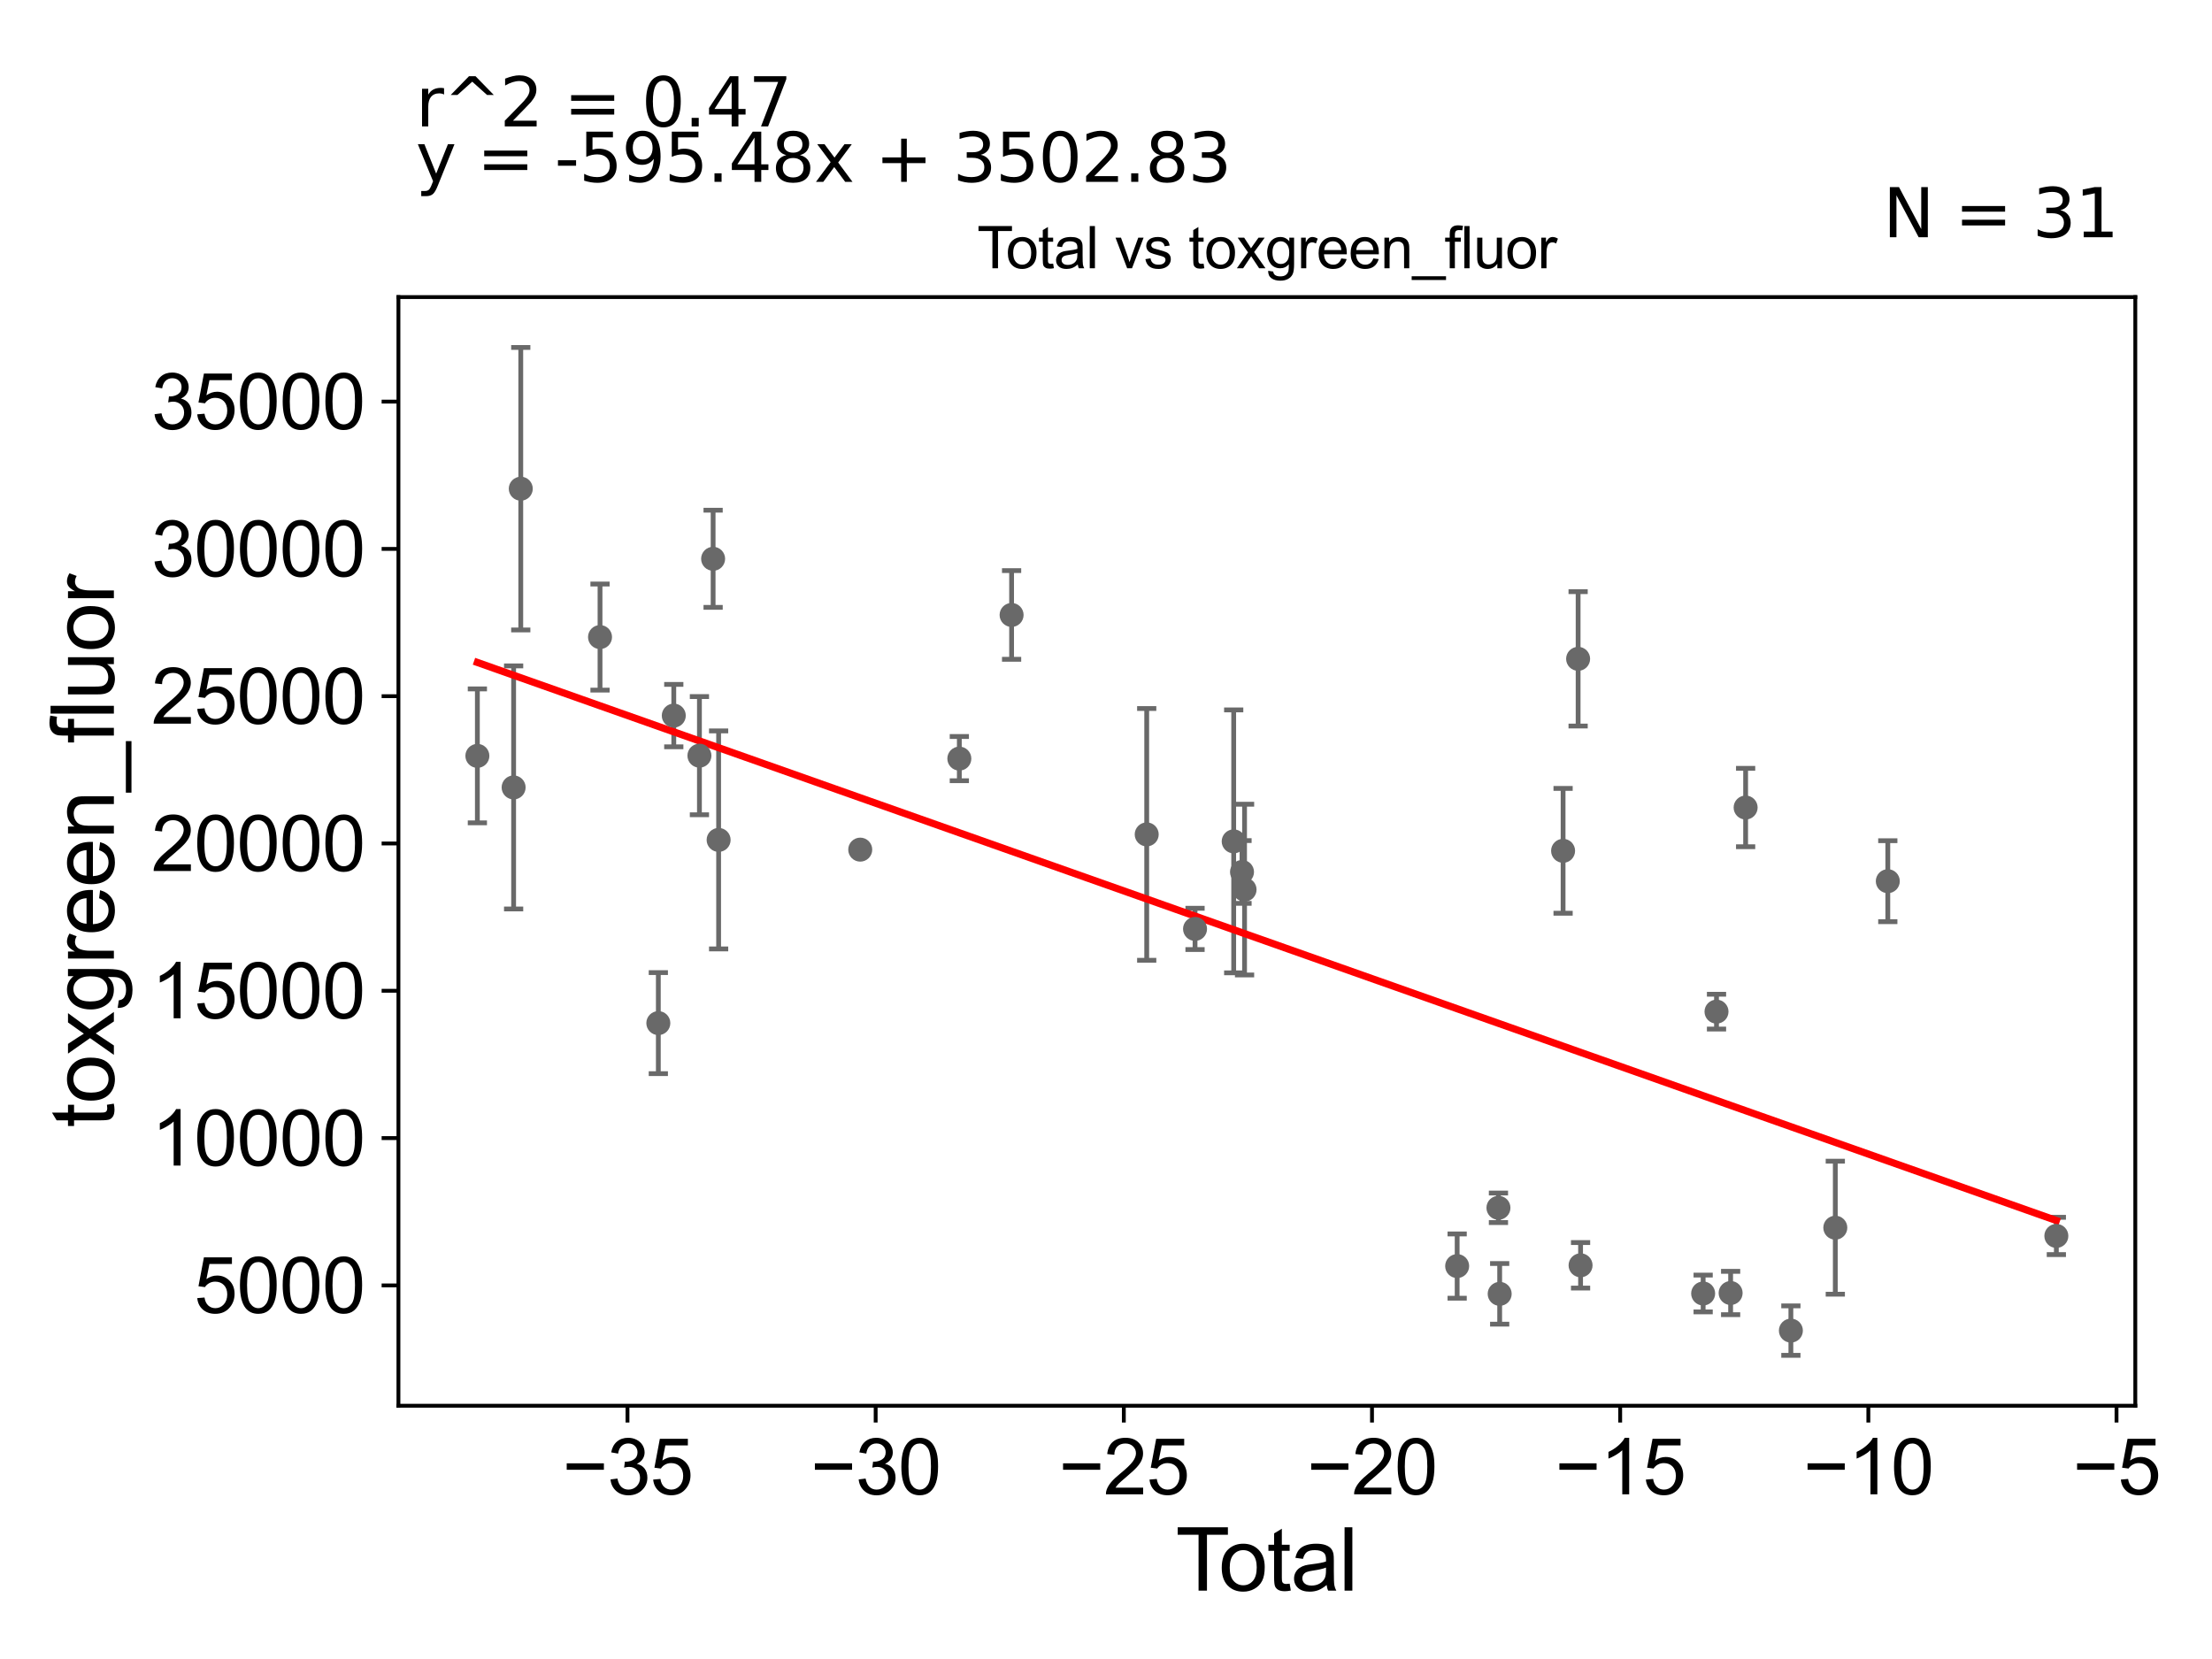 <?xml version="1.0" encoding="utf-8" standalone="no"?>
<!DOCTYPE svg PUBLIC "-//W3C//DTD SVG 1.1//EN"
  "http://www.w3.org/Graphics/SVG/1.1/DTD/svg11.dtd">
<svg xmlns:xlink="http://www.w3.org/1999/xlink" width="460.8pt" height="345.6pt" viewBox="0 0 460.8 345.6" xmlns="http://www.w3.org/2000/svg" version="1.1">
 <defs>
  <style type="text/css">*{stroke-linejoin: round; stroke-linecap: butt}</style>
 </defs>
 <g id="figure_1">
  <g id="patch_1">
   <path d="M 0 345.6 
L 460.8 345.6 
L 460.8 0 
L 0 0 
z
" style="fill: #ffffff"/>
  </g>
  <g id="axes_1">
   <g id="patch_2">
    <path d="M 83 292.84 
L 444.821 292.84 
L 444.821 61.886 
L 83 61.886 
z
" style="fill: #ffffff"/>
   </g>
   <g id="PathCollection_1">
    <defs>
     <path id="mb96ae338ad" d="M 0 1.118 
C 0.297 1.118 0.581 1 0.791 0.791 
C 1 0.581 1.118 0.297 1.118 0 
C 1.118 -0.297 1 -0.581 0.791 -0.791 
C 0.581 -1 0.297 -1.118 0 -1.118 
C -0.297 -1.118 -0.581 -1 -0.791 -0.791 
C -1 -0.581 -1.118 -0.297 -1.118 0 
C -1.118 0.297 -1 0.581 -0.791 0.791 
C -0.581 1 -0.297 1.118 0 1.118 
z
" style="stroke: #696969"/>
    </defs>
    <g clip-path="url(#p00cb1ccf8d)">
     <use xlink:href="#mb96ae338ad" x="99.446" y="157.463" style="fill: #696969; stroke: #696969"/>
     <use xlink:href="#mb96ae338ad" x="382.328" y="255.75" style="fill: #696969; stroke: #696969"/>
     <use xlink:href="#mb96ae338ad" x="373.073" y="277.188" style="fill: #696969; stroke: #696969"/>
     <use xlink:href="#mb96ae338ad" x="363.646" y="168.224" style="fill: #696969; stroke: #696969"/>
     <use xlink:href="#mb96ae338ad" x="360.521" y="269.356" style="fill: #696969; stroke: #696969"/>
     <use xlink:href="#mb96ae338ad" x="357.58" y="210.743" style="fill: #696969; stroke: #696969"/>
     <use xlink:href="#mb96ae338ad" x="354.797" y="269.458" style="fill: #696969; stroke: #696969"/>
     <use xlink:href="#mb96ae338ad" x="329.262" y="263.586" style="fill: #696969; stroke: #696969"/>
     <use xlink:href="#mb96ae338ad" x="328.751" y="137.248" style="fill: #696969; stroke: #696969"/>
     <use xlink:href="#mb96ae338ad" x="325.62" y="177.242" style="fill: #696969; stroke: #696969"/>
     <use xlink:href="#mb96ae338ad" x="312.41" y="269.532" style="fill: #696969; stroke: #696969"/>
     <use xlink:href="#mb96ae338ad" x="312.154" y="251.608" style="fill: #696969; stroke: #696969"/>
     <use xlink:href="#mb96ae338ad" x="303.552" y="263.747" style="fill: #696969; stroke: #696969"/>
     <use xlink:href="#mb96ae338ad" x="259.264" y="185.317" style="fill: #696969; stroke: #696969"/>
     <use xlink:href="#mb96ae338ad" x="393.264" y="183.568" style="fill: #696969; stroke: #696969"/>
     <use xlink:href="#mb96ae338ad" x="258.733" y="181.647" style="fill: #696969; stroke: #696969"/>
     <use xlink:href="#mb96ae338ad" x="248.948" y="193.511" style="fill: #696969; stroke: #696969"/>
     <use xlink:href="#mb96ae338ad" x="238.88" y="173.821" style="fill: #696969; stroke: #696969"/>
     <use xlink:href="#mb96ae338ad" x="210.734" y="128.106" style="fill: #696969; stroke: #696969"/>
     <use xlink:href="#mb96ae338ad" x="199.847" y="158.033" style="fill: #696969; stroke: #696969"/>
     <use xlink:href="#mb96ae338ad" x="179.203" y="176.994" style="fill: #696969; stroke: #696969"/>
     <use xlink:href="#mb96ae338ad" x="149.703" y="174.969" style="fill: #696969; stroke: #696969"/>
     <use xlink:href="#mb96ae338ad" x="148.555" y="116.408" style="fill: #696969; stroke: #696969"/>
     <use xlink:href="#mb96ae338ad" x="145.704" y="157.418" style="fill: #696969; stroke: #696969"/>
     <use xlink:href="#mb96ae338ad" x="140.361" y="149.072" style="fill: #696969; stroke: #696969"/>
     <use xlink:href="#mb96ae338ad" x="137.142" y="213.132" style="fill: #696969; stroke: #696969"/>
     <use xlink:href="#mb96ae338ad" x="124.996" y="132.714" style="fill: #696969; stroke: #696969"/>
     <use xlink:href="#mb96ae338ad" x="108.486" y="101.806" style="fill: #696969; stroke: #696969"/>
     <use xlink:href="#mb96ae338ad" x="106.997" y="164.035" style="fill: #696969; stroke: #696969"/>
     <use xlink:href="#mb96ae338ad" x="257.001" y="175.274" style="fill: #696969; stroke: #696969"/>
     <use xlink:href="#mb96ae338ad" x="428.375" y="257.47" style="fill: #696969; stroke: #696969"/>
    </g>
   </g>
   <g id="matplotlib.axis_1">
    <g id="xtick_1">
     <g id="line2d_1">
      <defs>
       <path id="m6e9193d669" d="M 0 0 
L 0 3.5 
" style="stroke: #000000; stroke-width: 0.8"/>
      </defs>
      <g>
       <use xlink:href="#m6e9193d669" x="130.717" y="292.84" style="stroke: #000000; stroke-width: 0.8"/>
      </g>
     </g>
     <g id="text_1">
      <!-- −35 -->
      <g transform="translate(117.147 311.293)scale(0.16 -0.16)">
       <defs>
        <path id="ArialMT-2212" d="M 3381 1997 
L 356 1997 
L 356 2522 
L 3381 2522 
L 3381 1997 
z
" transform="scale(0.016)"/>
        <path id="ArialMT-33" d="M 269 1209 
L 831 1284 
Q 928 806 1161 595 
Q 1394 384 1728 384 
Q 2125 384 2398 659 
Q 2672 934 2672 1341 
Q 2672 1728 2419 1979 
Q 2166 2231 1775 2231 
Q 1616 2231 1378 2169 
L 1441 2663 
Q 1497 2656 1531 2656 
Q 1891 2656 2178 2843 
Q 2466 3031 2466 3422 
Q 2466 3731 2256 3934 
Q 2047 4138 1716 4138 
Q 1388 4138 1169 3931 
Q 950 3725 888 3313 
L 325 3413 
Q 428 3978 793 4289 
Q 1159 4600 1703 4600 
Q 2078 4600 2393 4439 
Q 2709 4278 2876 4000 
Q 3044 3722 3044 3409 
Q 3044 3113 2884 2869 
Q 2725 2625 2413 2481 
Q 2819 2388 3044 2092 
Q 3269 1797 3269 1353 
Q 3269 753 2831 336 
Q 2394 -81 1725 -81 
Q 1122 -81 723 278 
Q 325 638 269 1209 
z
" transform="scale(0.016)"/>
        <path id="ArialMT-35" d="M 266 1200 
L 856 1250 
Q 922 819 1161 601 
Q 1400 384 1738 384 
Q 2144 384 2425 690 
Q 2706 997 2706 1503 
Q 2706 1984 2436 2262 
Q 2166 2541 1728 2541 
Q 1456 2541 1237 2417 
Q 1019 2294 894 2097 
L 366 2166 
L 809 4519 
L 3088 4519 
L 3088 3981 
L 1259 3981 
L 1013 2750 
Q 1425 3038 1878 3038 
Q 2478 3038 2890 2622 
Q 3303 2206 3303 1553 
Q 3303 931 2941 478 
Q 2500 -78 1738 -78 
Q 1113 -78 717 272 
Q 322 622 266 1200 
z
" transform="scale(0.016)"/>
       </defs>
       <use xlink:href="#ArialMT-2212"/>
       <use xlink:href="#ArialMT-33" x="58.398"/>
       <use xlink:href="#ArialMT-35" x="114.014"/>
      </g>
     </g>
    </g>
    <g id="xtick_2">
     <g id="line2d_2">
      <g>
       <use xlink:href="#m6e9193d669" x="182.416" y="292.84" style="stroke: #000000; stroke-width: 0.8"/>
      </g>
     </g>
     <g id="text_2">
      <!-- −30 -->
      <g transform="translate(168.846 311.293)scale(0.16 -0.16)">
       <defs>
        <path id="ArialMT-30" d="M 266 2259 
Q 266 3072 433 3567 
Q 600 4063 929 4331 
Q 1259 4600 1759 4600 
Q 2128 4600 2406 4451 
Q 2684 4303 2865 4023 
Q 3047 3744 3150 3342 
Q 3253 2941 3253 2259 
Q 3253 1453 3087 958 
Q 2922 463 2592 192 
Q 2263 -78 1759 -78 
Q 1097 -78 719 397 
Q 266 969 266 2259 
z
M 844 2259 
Q 844 1131 1108 757 
Q 1372 384 1759 384 
Q 2147 384 2411 759 
Q 2675 1134 2675 2259 
Q 2675 3391 2411 3762 
Q 2147 4134 1753 4134 
Q 1366 4134 1134 3806 
Q 844 3388 844 2259 
z
" transform="scale(0.016)"/>
       </defs>
       <use xlink:href="#ArialMT-2212"/>
       <use xlink:href="#ArialMT-33" x="58.398"/>
       <use xlink:href="#ArialMT-30" x="114.014"/>
      </g>
     </g>
    </g>
    <g id="xtick_3">
     <g id="line2d_3">
      <g>
       <use xlink:href="#m6e9193d669" x="234.114" y="292.84" style="stroke: #000000; stroke-width: 0.8"/>
      </g>
     </g>
     <g id="text_3">
      <!-- −25 -->
      <g transform="translate(220.544 311.293)scale(0.16 -0.16)">
       <defs>
        <path id="ArialMT-32" d="M 3222 541 
L 3222 0 
L 194 0 
Q 188 203 259 391 
Q 375 700 629 1000 
Q 884 1300 1366 1694 
Q 2113 2306 2375 2664 
Q 2638 3022 2638 3341 
Q 2638 3675 2398 3904 
Q 2159 4134 1775 4134 
Q 1369 4134 1125 3890 
Q 881 3647 878 3216 
L 300 3275 
Q 359 3922 746 4261 
Q 1134 4600 1788 4600 
Q 2447 4600 2831 4234 
Q 3216 3869 3216 3328 
Q 3216 3053 3103 2787 
Q 2991 2522 2730 2228 
Q 2469 1934 1863 1422 
Q 1356 997 1212 845 
Q 1069 694 975 541 
L 3222 541 
z
" transform="scale(0.016)"/>
       </defs>
       <use xlink:href="#ArialMT-2212"/>
       <use xlink:href="#ArialMT-32" x="58.398"/>
       <use xlink:href="#ArialMT-35" x="114.014"/>
      </g>
     </g>
    </g>
    <g id="xtick_4">
     <g id="line2d_4">
      <g>
       <use xlink:href="#m6e9193d669" x="285.813" y="292.84" style="stroke: #000000; stroke-width: 0.8"/>
      </g>
     </g>
     <g id="text_4">
      <!-- −20 -->
      <g transform="translate(272.243 311.293)scale(0.16 -0.16)">
       <use xlink:href="#ArialMT-2212"/>
       <use xlink:href="#ArialMT-32" x="58.398"/>
       <use xlink:href="#ArialMT-30" x="114.014"/>
      </g>
     </g>
    </g>
    <g id="xtick_5">
     <g id="line2d_5">
      <g>
       <use xlink:href="#m6e9193d669" x="337.512" y="292.84" style="stroke: #000000; stroke-width: 0.8"/>
      </g>
     </g>
     <g id="text_5">
      <!-- −15 -->
      <g transform="translate(323.942 311.293)scale(0.16 -0.16)">
       <defs>
        <path id="ArialMT-31" d="M 2384 0 
L 1822 0 
L 1822 3584 
Q 1619 3391 1289 3197 
Q 959 3003 697 2906 
L 697 3450 
Q 1169 3672 1522 3987 
Q 1875 4303 2022 4600 
L 2384 4600 
L 2384 0 
z
" transform="scale(0.016)"/>
       </defs>
       <use xlink:href="#ArialMT-2212"/>
       <use xlink:href="#ArialMT-31" x="58.398"/>
       <use xlink:href="#ArialMT-35" x="114.014"/>
      </g>
     </g>
    </g>
    <g id="xtick_6">
     <g id="line2d_6">
      <g>
       <use xlink:href="#m6e9193d669" x="389.211" y="292.84" style="stroke: #000000; stroke-width: 0.8"/>
      </g>
     </g>
     <g id="text_6">
      <!-- −10 -->
      <g transform="translate(375.641 311.293)scale(0.16 -0.16)">
       <use xlink:href="#ArialMT-2212"/>
       <use xlink:href="#ArialMT-31" x="58.398"/>
       <use xlink:href="#ArialMT-30" x="114.014"/>
      </g>
     </g>
    </g>
    <g id="xtick_7">
     <g id="line2d_7">
      <g>
       <use xlink:href="#m6e9193d669" x="440.909" y="292.84" style="stroke: #000000; stroke-width: 0.8"/>
      </g>
     </g>
     <g id="text_7">
      <!-- −5 -->
      <g transform="translate(431.788 311.293)scale(0.16 -0.16)">
       <use xlink:href="#ArialMT-2212"/>
       <use xlink:href="#ArialMT-35" x="58.398"/>
      </g>
     </g>
    </g>
    <g id="text_8">
     <!-- Total -->
     <g transform="translate(244.905 331.357)scale(0.18 -0.18)">
      <defs>
       <path id="ArialMT-54" d="M 1659 0 
L 1659 4041 
L 150 4041 
L 150 4581 
L 3781 4581 
L 3781 4041 
L 2266 4041 
L 2266 0 
L 1659 0 
z
" transform="scale(0.016)"/>
       <path id="ArialMT-6f" d="M 213 1659 
Q 213 2581 725 3025 
Q 1153 3394 1769 3394 
Q 2453 3394 2887 2945 
Q 3322 2497 3322 1706 
Q 3322 1066 3130 698 
Q 2938 331 2570 128 
Q 2203 -75 1769 -75 
Q 1072 -75 642 372 
Q 213 819 213 1659 
z
M 791 1659 
Q 791 1022 1069 705 
Q 1347 388 1769 388 
Q 2188 388 2466 706 
Q 2744 1025 2744 1678 
Q 2744 2294 2464 2611 
Q 2184 2928 1769 2928 
Q 1347 2928 1069 2612 
Q 791 2297 791 1659 
z
" transform="scale(0.016)"/>
       <path id="ArialMT-74" d="M 1650 503 
L 1731 6 
Q 1494 -44 1306 -44 
Q 1000 -44 831 53 
Q 663 150 594 308 
Q 525 466 525 972 
L 525 2881 
L 113 2881 
L 113 3319 
L 525 3319 
L 525 4141 
L 1084 4478 
L 1084 3319 
L 1650 3319 
L 1650 2881 
L 1084 2881 
L 1084 941 
Q 1084 700 1114 631 
Q 1144 563 1211 522 
Q 1278 481 1403 481 
Q 1497 481 1650 503 
z
" transform="scale(0.016)"/>
       <path id="ArialMT-61" d="M 2588 409 
Q 2275 144 1986 34 
Q 1697 -75 1366 -75 
Q 819 -75 525 192 
Q 231 459 231 875 
Q 231 1119 342 1320 
Q 453 1522 633 1644 
Q 813 1766 1038 1828 
Q 1203 1872 1538 1913 
Q 2219 1994 2541 2106 
Q 2544 2222 2544 2253 
Q 2544 2597 2384 2738 
Q 2169 2928 1744 2928 
Q 1347 2928 1158 2789 
Q 969 2650 878 2297 
L 328 2372 
Q 403 2725 575 2942 
Q 747 3159 1072 3276 
Q 1397 3394 1825 3394 
Q 2250 3394 2515 3294 
Q 2781 3194 2906 3042 
Q 3031 2891 3081 2659 
Q 3109 2516 3109 2141 
L 3109 1391 
Q 3109 606 3145 398 
Q 3181 191 3288 0 
L 2700 0 
Q 2613 175 2588 409 
z
M 2541 1666 
Q 2234 1541 1622 1453 
Q 1275 1403 1131 1340 
Q 988 1278 909 1158 
Q 831 1038 831 891 
Q 831 666 1001 516 
Q 1172 366 1500 366 
Q 1825 366 2078 508 
Q 2331 650 2450 897 
Q 2541 1088 2541 1459 
L 2541 1666 
z
" transform="scale(0.016)"/>
       <path id="ArialMT-6c" d="M 409 0 
L 409 4581 
L 972 4581 
L 972 0 
L 409 0 
z
" transform="scale(0.016)"/>
      </defs>
      <use xlink:href="#ArialMT-54"/>
      <use xlink:href="#ArialMT-6f" x="49.959"/>
      <use xlink:href="#ArialMT-74" x="105.574"/>
      <use xlink:href="#ArialMT-61" x="133.357"/>
      <use xlink:href="#ArialMT-6c" x="188.973"/>
     </g>
    </g>
   </g>
   <g id="matplotlib.axis_2">
    <g id="ytick_1">
     <g id="line2d_8">
      <defs>
       <path id="ma1f63d95d2" d="M 0 0 
L -3.5 0 
" style="stroke: #000000; stroke-width: 0.8"/>
      </defs>
      <g>
       <use xlink:href="#ma1f63d95d2" x="83" y="267.77" style="stroke: #000000; stroke-width: 0.8"/>
      </g>
     </g>
     <g id="text_9">
      <!-- 5000 -->
      <g transform="translate(40.41 273.496)scale(0.16 -0.16)">
       <use xlink:href="#ArialMT-35"/>
       <use xlink:href="#ArialMT-30" x="55.615"/>
       <use xlink:href="#ArialMT-30" x="111.23"/>
       <use xlink:href="#ArialMT-30" x="166.846"/>
      </g>
     </g>
    </g>
    <g id="ytick_2">
     <g id="line2d_9">
      <g>
       <use xlink:href="#ma1f63d95d2" x="83" y="237.085" style="stroke: #000000; stroke-width: 0.8"/>
      </g>
     </g>
     <g id="text_10">
      <!-- 10000 -->
      <g transform="translate(31.512 242.811)scale(0.16 -0.16)">
       <use xlink:href="#ArialMT-31"/>
       <use xlink:href="#ArialMT-30" x="55.615"/>
       <use xlink:href="#ArialMT-30" x="111.23"/>
       <use xlink:href="#ArialMT-30" x="166.846"/>
       <use xlink:href="#ArialMT-30" x="222.461"/>
      </g>
     </g>
    </g>
    <g id="ytick_3">
     <g id="line2d_10">
      <g>
       <use xlink:href="#ma1f63d95d2" x="83" y="206.399" style="stroke: #000000; stroke-width: 0.8"/>
      </g>
     </g>
     <g id="text_11">
      <!-- 15000 -->
      <g transform="translate(31.512 212.126)scale(0.16 -0.16)">
       <use xlink:href="#ArialMT-31"/>
       <use xlink:href="#ArialMT-35" x="55.615"/>
       <use xlink:href="#ArialMT-30" x="111.23"/>
       <use xlink:href="#ArialMT-30" x="166.846"/>
       <use xlink:href="#ArialMT-30" x="222.461"/>
      </g>
     </g>
    </g>
    <g id="ytick_4">
     <g id="line2d_11">
      <g>
       <use xlink:href="#ma1f63d95d2" x="83" y="175.714" style="stroke: #000000; stroke-width: 0.8"/>
      </g>
     </g>
     <g id="text_12">
      <!-- 20000 -->
      <g transform="translate(31.512 181.44)scale(0.16 -0.16)">
       <use xlink:href="#ArialMT-32"/>
       <use xlink:href="#ArialMT-30" x="55.615"/>
       <use xlink:href="#ArialMT-30" x="111.23"/>
       <use xlink:href="#ArialMT-30" x="166.846"/>
       <use xlink:href="#ArialMT-30" x="222.461"/>
      </g>
     </g>
    </g>
    <g id="ytick_5">
     <g id="line2d_12">
      <g>
       <use xlink:href="#ma1f63d95d2" x="83" y="145.029" style="stroke: #000000; stroke-width: 0.8"/>
      </g>
     </g>
     <g id="text_13">
      <!-- 25000 -->
      <g transform="translate(31.512 150.755)scale(0.16 -0.16)">
       <use xlink:href="#ArialMT-32"/>
       <use xlink:href="#ArialMT-35" x="55.615"/>
       <use xlink:href="#ArialMT-30" x="111.23"/>
       <use xlink:href="#ArialMT-30" x="166.846"/>
       <use xlink:href="#ArialMT-30" x="222.461"/>
      </g>
     </g>
    </g>
    <g id="ytick_6">
     <g id="line2d_13">
      <g>
       <use xlink:href="#ma1f63d95d2" x="83" y="114.343" style="stroke: #000000; stroke-width: 0.8"/>
      </g>
     </g>
     <g id="text_14">
      <!-- 30000 -->
      <g transform="translate(31.512 120.07)scale(0.16 -0.16)">
       <use xlink:href="#ArialMT-33"/>
       <use xlink:href="#ArialMT-30" x="55.615"/>
       <use xlink:href="#ArialMT-30" x="111.23"/>
       <use xlink:href="#ArialMT-30" x="166.846"/>
       <use xlink:href="#ArialMT-30" x="222.461"/>
      </g>
     </g>
    </g>
    <g id="ytick_7">
     <g id="line2d_14">
      <g>
       <use xlink:href="#ma1f63d95d2" x="83" y="83.658" style="stroke: #000000; stroke-width: 0.8"/>
      </g>
     </g>
     <g id="text_15">
      <!-- 35000 -->
      <g transform="translate(31.512 89.384)scale(0.16 -0.16)">
       <use xlink:href="#ArialMT-33"/>
       <use xlink:href="#ArialMT-35" x="55.615"/>
       <use xlink:href="#ArialMT-30" x="111.23"/>
       <use xlink:href="#ArialMT-30" x="166.846"/>
       <use xlink:href="#ArialMT-30" x="222.461"/>
      </g>
     </g>
    </g>
    <g id="text_16">
     <!-- toxgreen_fluor -->
     <g transform="translate(23.724 234.895)rotate(-90)scale(0.18 -0.18)">
      <defs>
       <path id="ArialMT-78" d="M 47 0 
L 1259 1725 
L 138 3319 
L 841 3319 
L 1350 2541 
Q 1494 2319 1581 2169 
Q 1719 2375 1834 2534 
L 2394 3319 
L 3066 3319 
L 1919 1756 
L 3153 0 
L 2463 0 
L 1781 1031 
L 1600 1309 
L 728 0 
L 47 0 
z
" transform="scale(0.016)"/>
       <path id="ArialMT-67" d="M 319 -275 
L 866 -356 
Q 900 -609 1056 -725 
Q 1266 -881 1628 -881 
Q 2019 -881 2231 -725 
Q 2444 -569 2519 -288 
Q 2563 -116 2559 434 
Q 2191 0 1641 0 
Q 956 0 581 494 
Q 206 988 206 1678 
Q 206 2153 378 2554 
Q 550 2956 876 3175 
Q 1203 3394 1644 3394 
Q 2231 3394 2613 2919 
L 2613 3319 
L 3131 3319 
L 3131 450 
Q 3131 -325 2973 -648 
Q 2816 -972 2473 -1159 
Q 2131 -1347 1631 -1347 
Q 1038 -1347 672 -1080 
Q 306 -813 319 -275 
z
M 784 1719 
Q 784 1066 1043 766 
Q 1303 466 1694 466 
Q 2081 466 2343 764 
Q 2606 1063 2606 1700 
Q 2606 2309 2336 2618 
Q 2066 2928 1684 2928 
Q 1309 2928 1046 2623 
Q 784 2319 784 1719 
z
" transform="scale(0.016)"/>
       <path id="ArialMT-72" d="M 416 0 
L 416 3319 
L 922 3319 
L 922 2816 
Q 1116 3169 1280 3281 
Q 1444 3394 1641 3394 
Q 1925 3394 2219 3213 
L 2025 2691 
Q 1819 2813 1613 2813 
Q 1428 2813 1281 2702 
Q 1134 2591 1072 2394 
Q 978 2094 978 1738 
L 978 0 
L 416 0 
z
" transform="scale(0.016)"/>
       <path id="ArialMT-65" d="M 2694 1069 
L 3275 997 
Q 3138 488 2766 206 
Q 2394 -75 1816 -75 
Q 1088 -75 661 373 
Q 234 822 234 1631 
Q 234 2469 665 2931 
Q 1097 3394 1784 3394 
Q 2450 3394 2872 2941 
Q 3294 2488 3294 1666 
Q 3294 1616 3291 1516 
L 816 1516 
Q 847 969 1125 678 
Q 1403 388 1819 388 
Q 2128 388 2347 550 
Q 2566 713 2694 1069 
z
M 847 1978 
L 2700 1978 
Q 2663 2397 2488 2606 
Q 2219 2931 1791 2931 
Q 1403 2931 1139 2672 
Q 875 2413 847 1978 
z
" transform="scale(0.016)"/>
       <path id="ArialMT-6e" d="M 422 0 
L 422 3319 
L 928 3319 
L 928 2847 
Q 1294 3394 1984 3394 
Q 2284 3394 2536 3286 
Q 2788 3178 2913 3003 
Q 3038 2828 3088 2588 
Q 3119 2431 3119 2041 
L 3119 0 
L 2556 0 
L 2556 2019 
Q 2556 2363 2490 2533 
Q 2425 2703 2258 2804 
Q 2091 2906 1866 2906 
Q 1506 2906 1245 2678 
Q 984 2450 984 1813 
L 984 0 
L 422 0 
z
" transform="scale(0.016)"/>
       <path id="ArialMT-5f" d="M -97 -1272 
L -97 -866 
L 3631 -866 
L 3631 -1272 
L -97 -1272 
z
" transform="scale(0.016)"/>
       <path id="ArialMT-66" d="M 556 0 
L 556 2881 
L 59 2881 
L 59 3319 
L 556 3319 
L 556 3672 
Q 556 4006 616 4169 
Q 697 4388 901 4523 
Q 1106 4659 1475 4659 
Q 1713 4659 2000 4603 
L 1916 4113 
Q 1741 4144 1584 4144 
Q 1328 4144 1222 4034 
Q 1116 3925 1116 3625 
L 1116 3319 
L 1763 3319 
L 1763 2881 
L 1116 2881 
L 1116 0 
L 556 0 
z
" transform="scale(0.016)"/>
       <path id="ArialMT-75" d="M 2597 0 
L 2597 488 
Q 2209 -75 1544 -75 
Q 1250 -75 995 37 
Q 741 150 617 320 
Q 494 491 444 738 
Q 409 903 409 1263 
L 409 3319 
L 972 3319 
L 972 1478 
Q 972 1038 1006 884 
Q 1059 663 1231 536 
Q 1403 409 1656 409 
Q 1909 409 2131 539 
Q 2353 669 2445 892 
Q 2538 1116 2538 1541 
L 2538 3319 
L 3100 3319 
L 3100 0 
L 2597 0 
z
" transform="scale(0.016)"/>
      </defs>
      <use xlink:href="#ArialMT-74"/>
      <use xlink:href="#ArialMT-6f" x="27.783"/>
      <use xlink:href="#ArialMT-78" x="83.398"/>
      <use xlink:href="#ArialMT-67" x="133.398"/>
      <use xlink:href="#ArialMT-72" x="189.014"/>
      <use xlink:href="#ArialMT-65" x="222.314"/>
      <use xlink:href="#ArialMT-65" x="277.93"/>
      <use xlink:href="#ArialMT-6e" x="333.545"/>
      <use xlink:href="#ArialMT-5f" x="389.16"/>
      <use xlink:href="#ArialMT-66" x="444.775"/>
      <use xlink:href="#ArialMT-6c" x="472.559"/>
      <use xlink:href="#ArialMT-75" x="494.775"/>
      <use xlink:href="#ArialMT-6f" x="550.391"/>
      <use xlink:href="#ArialMT-72" x="606.006"/>
     </g>
    </g>
   </g>
   <g id="LineCollection_1">
    <path d="M 99.446 171.415 
L 99.446 143.511 
" clip-path="url(#p00cb1ccf8d)" style="fill: none; stroke: #696969"/>
    <path d="M 382.328 269.602 
L 382.328 241.898 
" clip-path="url(#p00cb1ccf8d)" style="fill: none; stroke: #696969"/>
    <path d="M 373.073 282.342 
L 373.073 272.034 
" clip-path="url(#p00cb1ccf8d)" style="fill: none; stroke: #696969"/>
    <path d="M 363.646 176.391 
L 363.646 160.058 
" clip-path="url(#p00cb1ccf8d)" style="fill: none; stroke: #696969"/>
    <path d="M 360.521 273.87 
L 360.521 264.843 
" clip-path="url(#p00cb1ccf8d)" style="fill: none; stroke: #696969"/>
    <path d="M 357.58 214.366 
L 357.58 207.119 
" clip-path="url(#p00cb1ccf8d)" style="fill: none; stroke: #696969"/>
    <path d="M 354.797 273.292 
L 354.797 265.624 
" clip-path="url(#p00cb1ccf8d)" style="fill: none; stroke: #696969"/>
    <path d="M 329.262 268.326 
L 329.262 258.846 
" clip-path="url(#p00cb1ccf8d)" style="fill: none; stroke: #696969"/>
    <path d="M 328.751 151.245 
L 328.751 123.251 
" clip-path="url(#p00cb1ccf8d)" style="fill: none; stroke: #696969"/>
    <path d="M 325.62 190.242 
L 325.62 164.243 
" clip-path="url(#p00cb1ccf8d)" style="fill: none; stroke: #696969"/>
    <path d="M 312.41 275.846 
L 312.41 263.218 
" clip-path="url(#p00cb1ccf8d)" style="fill: none; stroke: #696969"/>
    <path d="M 312.154 254.681 
L 312.154 248.534 
" clip-path="url(#p00cb1ccf8d)" style="fill: none; stroke: #696969"/>
    <path d="M 303.552 270.443 
L 303.552 257.051 
" clip-path="url(#p00cb1ccf8d)" style="fill: none; stroke: #696969"/>
    <path d="M 259.264 203.1 
L 259.264 167.535 
" clip-path="url(#p00cb1ccf8d)" style="fill: none; stroke: #696969"/>
    <path d="M 393.264 191.998 
L 393.264 175.138 
" clip-path="url(#p00cb1ccf8d)" style="fill: none; stroke: #696969"/>
    <path d="M 258.733 188.186 
L 258.733 175.107 
" clip-path="url(#p00cb1ccf8d)" style="fill: none; stroke: #696969"/>
    <path d="M 248.948 197.81 
L 248.948 189.212 
" clip-path="url(#p00cb1ccf8d)" style="fill: none; stroke: #696969"/>
    <path d="M 238.88 200.043 
L 238.88 147.598 
" clip-path="url(#p00cb1ccf8d)" style="fill: none; stroke: #696969"/>
    <path d="M 210.734 137.344 
L 210.734 118.868 
" clip-path="url(#p00cb1ccf8d)" style="fill: none; stroke: #696969"/>
    <path d="M 199.847 162.638 
L 199.847 153.428 
" clip-path="url(#p00cb1ccf8d)" style="fill: none; stroke: #696969"/>
    <path d="M 179.203 177.413 
L 179.203 176.575 
" clip-path="url(#p00cb1ccf8d)" style="fill: none; stroke: #696969"/>
    <path d="M 149.703 197.678 
L 149.703 152.261 
" clip-path="url(#p00cb1ccf8d)" style="fill: none; stroke: #696969"/>
    <path d="M 148.555 126.527 
L 148.555 106.288 
" clip-path="url(#p00cb1ccf8d)" style="fill: none; stroke: #696969"/>
    <path d="M 145.704 169.728 
L 145.704 145.109 
" clip-path="url(#p00cb1ccf8d)" style="fill: none; stroke: #696969"/>
    <path d="M 140.361 155.569 
L 140.361 142.575 
" clip-path="url(#p00cb1ccf8d)" style="fill: none; stroke: #696969"/>
    <path d="M 137.142 223.657 
L 137.142 202.607 
" clip-path="url(#p00cb1ccf8d)" style="fill: none; stroke: #696969"/>
    <path d="M 124.996 143.766 
L 124.996 121.662 
" clip-path="url(#p00cb1ccf8d)" style="fill: none; stroke: #696969"/>
    <path d="M 108.486 131.228 
L 108.486 72.384 
" clip-path="url(#p00cb1ccf8d)" style="fill: none; stroke: #696969"/>
    <path d="M 106.997 189.353 
L 106.997 138.718 
" clip-path="url(#p00cb1ccf8d)" style="fill: none; stroke: #696969"/>
    <path d="M 257.001 202.663 
L 257.001 147.886 
" clip-path="url(#p00cb1ccf8d)" style="fill: none; stroke: #696969"/>
    <path d="M 428.375 261.353 
L 428.375 253.587 
" clip-path="url(#p00cb1ccf8d)" style="fill: none; stroke: #696969"/>
   </g>
   <g id="line2d_15">
    <defs>
     <path id="m22013fd996" d="M 2 0 
L -2 -0 
" style="stroke: #696969"/>
    </defs>
    <g clip-path="url(#p00cb1ccf8d)">
     <use xlink:href="#m22013fd996" x="99.446" y="171.415" style="fill: #696969; stroke: #696969"/>
     <use xlink:href="#m22013fd996" x="382.328" y="269.602" style="fill: #696969; stroke: #696969"/>
     <use xlink:href="#m22013fd996" x="373.073" y="282.342" style="fill: #696969; stroke: #696969"/>
     <use xlink:href="#m22013fd996" x="363.646" y="176.391" style="fill: #696969; stroke: #696969"/>
     <use xlink:href="#m22013fd996" x="360.521" y="273.87" style="fill: #696969; stroke: #696969"/>
     <use xlink:href="#m22013fd996" x="357.58" y="214.366" style="fill: #696969; stroke: #696969"/>
     <use xlink:href="#m22013fd996" x="354.797" y="273.292" style="fill: #696969; stroke: #696969"/>
     <use xlink:href="#m22013fd996" x="329.262" y="268.326" style="fill: #696969; stroke: #696969"/>
     <use xlink:href="#m22013fd996" x="328.751" y="151.245" style="fill: #696969; stroke: #696969"/>
     <use xlink:href="#m22013fd996" x="325.62" y="190.242" style="fill: #696969; stroke: #696969"/>
     <use xlink:href="#m22013fd996" x="312.41" y="275.846" style="fill: #696969; stroke: #696969"/>
     <use xlink:href="#m22013fd996" x="312.154" y="254.681" style="fill: #696969; stroke: #696969"/>
     <use xlink:href="#m22013fd996" x="303.552" y="270.443" style="fill: #696969; stroke: #696969"/>
     <use xlink:href="#m22013fd996" x="259.264" y="203.1" style="fill: #696969; stroke: #696969"/>
     <use xlink:href="#m22013fd996" x="393.264" y="191.998" style="fill: #696969; stroke: #696969"/>
     <use xlink:href="#m22013fd996" x="258.733" y="188.186" style="fill: #696969; stroke: #696969"/>
     <use xlink:href="#m22013fd996" x="248.948" y="197.81" style="fill: #696969; stroke: #696969"/>
     <use xlink:href="#m22013fd996" x="238.88" y="200.043" style="fill: #696969; stroke: #696969"/>
     <use xlink:href="#m22013fd996" x="210.734" y="137.344" style="fill: #696969; stroke: #696969"/>
     <use xlink:href="#m22013fd996" x="199.847" y="162.638" style="fill: #696969; stroke: #696969"/>
     <use xlink:href="#m22013fd996" x="179.203" y="177.413" style="fill: #696969; stroke: #696969"/>
     <use xlink:href="#m22013fd996" x="149.703" y="197.678" style="fill: #696969; stroke: #696969"/>
     <use xlink:href="#m22013fd996" x="148.555" y="126.527" style="fill: #696969; stroke: #696969"/>
     <use xlink:href="#m22013fd996" x="145.704" y="169.728" style="fill: #696969; stroke: #696969"/>
     <use xlink:href="#m22013fd996" x="140.361" y="155.569" style="fill: #696969; stroke: #696969"/>
     <use xlink:href="#m22013fd996" x="137.142" y="223.657" style="fill: #696969; stroke: #696969"/>
     <use xlink:href="#m22013fd996" x="124.996" y="143.766" style="fill: #696969; stroke: #696969"/>
     <use xlink:href="#m22013fd996" x="108.486" y="131.228" style="fill: #696969; stroke: #696969"/>
     <use xlink:href="#m22013fd996" x="106.997" y="189.353" style="fill: #696969; stroke: #696969"/>
     <use xlink:href="#m22013fd996" x="257.001" y="202.663" style="fill: #696969; stroke: #696969"/>
     <use xlink:href="#m22013fd996" x="428.375" y="261.353" style="fill: #696969; stroke: #696969"/>
    </g>
   </g>
   <g id="line2d_16">
    <g clip-path="url(#p00cb1ccf8d)">
     <use xlink:href="#m22013fd996" x="99.446" y="143.511" style="fill: #696969; stroke: #696969"/>
     <use xlink:href="#m22013fd996" x="382.328" y="241.898" style="fill: #696969; stroke: #696969"/>
     <use xlink:href="#m22013fd996" x="373.073" y="272.034" style="fill: #696969; stroke: #696969"/>
     <use xlink:href="#m22013fd996" x="363.646" y="160.058" style="fill: #696969; stroke: #696969"/>
     <use xlink:href="#m22013fd996" x="360.521" y="264.843" style="fill: #696969; stroke: #696969"/>
     <use xlink:href="#m22013fd996" x="357.58" y="207.119" style="fill: #696969; stroke: #696969"/>
     <use xlink:href="#m22013fd996" x="354.797" y="265.624" style="fill: #696969; stroke: #696969"/>
     <use xlink:href="#m22013fd996" x="329.262" y="258.846" style="fill: #696969; stroke: #696969"/>
     <use xlink:href="#m22013fd996" x="328.751" y="123.251" style="fill: #696969; stroke: #696969"/>
     <use xlink:href="#m22013fd996" x="325.62" y="164.243" style="fill: #696969; stroke: #696969"/>
     <use xlink:href="#m22013fd996" x="312.41" y="263.218" style="fill: #696969; stroke: #696969"/>
     <use xlink:href="#m22013fd996" x="312.154" y="248.534" style="fill: #696969; stroke: #696969"/>
     <use xlink:href="#m22013fd996" x="303.552" y="257.051" style="fill: #696969; stroke: #696969"/>
     <use xlink:href="#m22013fd996" x="259.264" y="167.535" style="fill: #696969; stroke: #696969"/>
     <use xlink:href="#m22013fd996" x="393.264" y="175.138" style="fill: #696969; stroke: #696969"/>
     <use xlink:href="#m22013fd996" x="258.733" y="175.107" style="fill: #696969; stroke: #696969"/>
     <use xlink:href="#m22013fd996" x="248.948" y="189.212" style="fill: #696969; stroke: #696969"/>
     <use xlink:href="#m22013fd996" x="238.88" y="147.598" style="fill: #696969; stroke: #696969"/>
     <use xlink:href="#m22013fd996" x="210.734" y="118.868" style="fill: #696969; stroke: #696969"/>
     <use xlink:href="#m22013fd996" x="199.847" y="153.428" style="fill: #696969; stroke: #696969"/>
     <use xlink:href="#m22013fd996" x="179.203" y="176.575" style="fill: #696969; stroke: #696969"/>
     <use xlink:href="#m22013fd996" x="149.703" y="152.261" style="fill: #696969; stroke: #696969"/>
     <use xlink:href="#m22013fd996" x="148.555" y="106.288" style="fill: #696969; stroke: #696969"/>
     <use xlink:href="#m22013fd996" x="145.704" y="145.109" style="fill: #696969; stroke: #696969"/>
     <use xlink:href="#m22013fd996" x="140.361" y="142.575" style="fill: #696969; stroke: #696969"/>
     <use xlink:href="#m22013fd996" x="137.142" y="202.607" style="fill: #696969; stroke: #696969"/>
     <use xlink:href="#m22013fd996" x="124.996" y="121.662" style="fill: #696969; stroke: #696969"/>
     <use xlink:href="#m22013fd996" x="108.486" y="72.384" style="fill: #696969; stroke: #696969"/>
     <use xlink:href="#m22013fd996" x="106.997" y="138.718" style="fill: #696969; stroke: #696969"/>
     <use xlink:href="#m22013fd996" x="257.001" y="147.886" style="fill: #696969; stroke: #696969"/>
     <use xlink:href="#m22013fd996" x="428.375" y="253.587" style="fill: #696969; stroke: #696969"/>
    </g>
   </g>
   <g id="line2d_17">
    <path d="M 99.446 137.999 
L 382.328 237.98 
L 373.073 234.71 
L 363.646 231.377 
L 360.521 230.273 
L 357.58 229.234 
L 354.797 228.25 
L 329.262 219.225 
L 328.751 219.044 
L 325.62 217.938 
L 312.41 213.269 
L 312.154 213.178 
L 303.552 210.138 
L 259.264 194.485 
L 393.264 241.846 
L 258.733 194.297 
L 248.948 190.839 
L 238.88 187.28 
L 210.734 177.332 
L 199.847 173.484 
L 179.203 166.188 
L 149.703 155.761 
L 148.555 155.356 
L 145.704 154.348 
L 140.361 152.459 
L 137.142 151.322 
L 124.996 147.029 
L 108.486 141.194 
L 106.997 140.667 
L 257.001 193.685 
L 428.375 254.255 
" clip-path="url(#p00cb1ccf8d)" style="fill: none; stroke: #ff0000; stroke-width: 1.5; stroke-linecap: square"/>
   </g>
   <g id="line2d_18">
    <defs>
     <path id="mc6031c6091" d="M 0 2 
C 0.53 2 1.039 1.789 1.414 1.414 
C 1.789 1.039 2 0.53 2 0 
C 2 -0.53 1.789 -1.039 1.414 -1.414 
C 1.039 -1.789 0.53 -2 0 -2 
C -0.53 -2 -1.039 -1.789 -1.414 -1.414 
C -1.789 -1.039 -2 -0.53 -2 0 
C -2 0.53 -1.789 1.039 -1.414 1.414 
C -1.039 1.789 -0.53 2 0 2 
z
" style="stroke: #696969"/>
    </defs>
    <g clip-path="url(#p00cb1ccf8d)">
     <use xlink:href="#mc6031c6091" x="99.446" y="157.463" style="fill: #696969; stroke: #696969"/>
     <use xlink:href="#mc6031c6091" x="382.328" y="255.75" style="fill: #696969; stroke: #696969"/>
     <use xlink:href="#mc6031c6091" x="373.073" y="277.188" style="fill: #696969; stroke: #696969"/>
     <use xlink:href="#mc6031c6091" x="363.646" y="168.224" style="fill: #696969; stroke: #696969"/>
     <use xlink:href="#mc6031c6091" x="360.521" y="269.356" style="fill: #696969; stroke: #696969"/>
     <use xlink:href="#mc6031c6091" x="357.58" y="210.743" style="fill: #696969; stroke: #696969"/>
     <use xlink:href="#mc6031c6091" x="354.797" y="269.458" style="fill: #696969; stroke: #696969"/>
     <use xlink:href="#mc6031c6091" x="329.262" y="263.586" style="fill: #696969; stroke: #696969"/>
     <use xlink:href="#mc6031c6091" x="328.751" y="137.248" style="fill: #696969; stroke: #696969"/>
     <use xlink:href="#mc6031c6091" x="325.62" y="177.242" style="fill: #696969; stroke: #696969"/>
     <use xlink:href="#mc6031c6091" x="312.41" y="269.532" style="fill: #696969; stroke: #696969"/>
     <use xlink:href="#mc6031c6091" x="312.154" y="251.608" style="fill: #696969; stroke: #696969"/>
     <use xlink:href="#mc6031c6091" x="303.552" y="263.747" style="fill: #696969; stroke: #696969"/>
     <use xlink:href="#mc6031c6091" x="259.264" y="185.317" style="fill: #696969; stroke: #696969"/>
     <use xlink:href="#mc6031c6091" x="393.264" y="183.568" style="fill: #696969; stroke: #696969"/>
     <use xlink:href="#mc6031c6091" x="258.733" y="181.647" style="fill: #696969; stroke: #696969"/>
     <use xlink:href="#mc6031c6091" x="248.948" y="193.511" style="fill: #696969; stroke: #696969"/>
     <use xlink:href="#mc6031c6091" x="238.88" y="173.821" style="fill: #696969; stroke: #696969"/>
     <use xlink:href="#mc6031c6091" x="210.734" y="128.106" style="fill: #696969; stroke: #696969"/>
     <use xlink:href="#mc6031c6091" x="199.847" y="158.033" style="fill: #696969; stroke: #696969"/>
     <use xlink:href="#mc6031c6091" x="179.203" y="176.994" style="fill: #696969; stroke: #696969"/>
     <use xlink:href="#mc6031c6091" x="149.703" y="174.969" style="fill: #696969; stroke: #696969"/>
     <use xlink:href="#mc6031c6091" x="148.555" y="116.408" style="fill: #696969; stroke: #696969"/>
     <use xlink:href="#mc6031c6091" x="145.704" y="157.418" style="fill: #696969; stroke: #696969"/>
     <use xlink:href="#mc6031c6091" x="140.361" y="149.072" style="fill: #696969; stroke: #696969"/>
     <use xlink:href="#mc6031c6091" x="137.142" y="213.132" style="fill: #696969; stroke: #696969"/>
     <use xlink:href="#mc6031c6091" x="124.996" y="132.714" style="fill: #696969; stroke: #696969"/>
     <use xlink:href="#mc6031c6091" x="108.486" y="101.806" style="fill: #696969; stroke: #696969"/>
     <use xlink:href="#mc6031c6091" x="106.997" y="164.035" style="fill: #696969; stroke: #696969"/>
     <use xlink:href="#mc6031c6091" x="257.001" y="175.274" style="fill: #696969; stroke: #696969"/>
     <use xlink:href="#mc6031c6091" x="428.375" y="257.47" style="fill: #696969; stroke: #696969"/>
    </g>
   </g>
   <g id="patch_3">
    <path d="M 83 292.84 
L 83 61.886 
" style="fill: none; stroke: #000000; stroke-width: 0.8; stroke-linejoin: miter; stroke-linecap: square"/>
   </g>
   <g id="patch_4">
    <path d="M 444.821 292.84 
L 444.821 61.886 
" style="fill: none; stroke: #000000; stroke-width: 0.8; stroke-linejoin: miter; stroke-linecap: square"/>
   </g>
   <g id="patch_5">
    <path d="M 83 292.84 
L 444.821 292.84 
" style="fill: none; stroke: #000000; stroke-width: 0.8; stroke-linejoin: miter; stroke-linecap: square"/>
   </g>
   <g id="patch_6">
    <path d="M 83 61.886 
L 444.821 61.886 
" style="fill: none; stroke: #000000; stroke-width: 0.8; stroke-linejoin: miter; stroke-linecap: square"/>
   </g>
   <g id="text_17">
    <!-- N = 31 -->
    <g transform="translate(392.284 49.428)scale(0.14 -0.14)">
     <defs>
      <path id="DejaVuSans-4e" d="M 628 4666 
L 1478 4666 
L 3547 763 
L 3547 4666 
L 4159 4666 
L 4159 0 
L 3309 0 
L 1241 3903 
L 1241 0 
L 628 0 
L 628 4666 
z
" transform="scale(0.016)"/>
      <path id="DejaVuSans-20" transform="scale(0.016)"/>
      <path id="DejaVuSans-3d" d="M 678 2906 
L 4684 2906 
L 4684 2381 
L 678 2381 
L 678 2906 
z
M 678 1631 
L 4684 1631 
L 4684 1100 
L 678 1100 
L 678 1631 
z
" transform="scale(0.016)"/>
      <path id="DejaVuSans-33" d="M 2597 2516 
Q 3050 2419 3304 2112 
Q 3559 1806 3559 1356 
Q 3559 666 3084 287 
Q 2609 -91 1734 -91 
Q 1441 -91 1130 -33 
Q 819 25 488 141 
L 488 750 
Q 750 597 1062 519 
Q 1375 441 1716 441 
Q 2309 441 2620 675 
Q 2931 909 2931 1356 
Q 2931 1769 2642 2001 
Q 2353 2234 1838 2234 
L 1294 2234 
L 1294 2753 
L 1863 2753 
Q 2328 2753 2575 2939 
Q 2822 3125 2822 3475 
Q 2822 3834 2567 4026 
Q 2313 4219 1838 4219 
Q 1578 4219 1281 4162 
Q 984 4106 628 3988 
L 628 4550 
Q 988 4650 1302 4700 
Q 1616 4750 1894 4750 
Q 2613 4750 3031 4423 
Q 3450 4097 3450 3541 
Q 3450 3153 3228 2886 
Q 3006 2619 2597 2516 
z
" transform="scale(0.016)"/>
      <path id="DejaVuSans-31" d="M 794 531 
L 1825 531 
L 1825 4091 
L 703 3866 
L 703 4441 
L 1819 4666 
L 2450 4666 
L 2450 531 
L 3481 531 
L 3481 0 
L 794 0 
L 794 531 
z
" transform="scale(0.016)"/>
     </defs>
     <use xlink:href="#DejaVuSans-4e"/>
     <use xlink:href="#DejaVuSans-20" x="74.805"/>
     <use xlink:href="#DejaVuSans-3d" x="106.592"/>
     <use xlink:href="#DejaVuSans-20" x="190.381"/>
     <use xlink:href="#DejaVuSans-33" x="222.168"/>
     <use xlink:href="#DejaVuSans-31" x="285.791"/>
    </g>
   </g>
   <g id="text_18">
    <!-- r^2 = 0.47 -->
    <g transform="translate(86.618 26.333)scale(0.14 -0.14)">
     <defs>
      <path id="DejaVuSans-72" d="M 2631 2963 
Q 2534 3019 2420 3045 
Q 2306 3072 2169 3072 
Q 1681 3072 1420 2755 
Q 1159 2438 1159 1844 
L 1159 0 
L 581 0 
L 581 3500 
L 1159 3500 
L 1159 2956 
Q 1341 3275 1631 3429 
Q 1922 3584 2338 3584 
Q 2397 3584 2469 3576 
Q 2541 3569 2628 3553 
L 2631 2963 
z
" transform="scale(0.016)"/>
      <path id="DejaVuSans-5e" d="M 2988 4666 
L 4684 2925 
L 4056 2925 
L 2681 4159 
L 1306 2925 
L 678 2925 
L 2375 4666 
L 2988 4666 
z
" transform="scale(0.016)"/>
      <path id="DejaVuSans-32" d="M 1228 531 
L 3431 531 
L 3431 0 
L 469 0 
L 469 531 
Q 828 903 1448 1529 
Q 2069 2156 2228 2338 
Q 2531 2678 2651 2914 
Q 2772 3150 2772 3378 
Q 2772 3750 2511 3984 
Q 2250 4219 1831 4219 
Q 1534 4219 1204 4116 
Q 875 4013 500 3803 
L 500 4441 
Q 881 4594 1212 4672 
Q 1544 4750 1819 4750 
Q 2544 4750 2975 4387 
Q 3406 4025 3406 3419 
Q 3406 3131 3298 2873 
Q 3191 2616 2906 2266 
Q 2828 2175 2409 1742 
Q 1991 1309 1228 531 
z
" transform="scale(0.016)"/>
      <path id="DejaVuSans-30" d="M 2034 4250 
Q 1547 4250 1301 3770 
Q 1056 3291 1056 2328 
Q 1056 1369 1301 889 
Q 1547 409 2034 409 
Q 2525 409 2770 889 
Q 3016 1369 3016 2328 
Q 3016 3291 2770 3770 
Q 2525 4250 2034 4250 
z
M 2034 4750 
Q 2819 4750 3233 4129 
Q 3647 3509 3647 2328 
Q 3647 1150 3233 529 
Q 2819 -91 2034 -91 
Q 1250 -91 836 529 
Q 422 1150 422 2328 
Q 422 3509 836 4129 
Q 1250 4750 2034 4750 
z
" transform="scale(0.016)"/>
      <path id="DejaVuSans-2e" d="M 684 794 
L 1344 794 
L 1344 0 
L 684 0 
L 684 794 
z
" transform="scale(0.016)"/>
      <path id="DejaVuSans-34" d="M 2419 4116 
L 825 1625 
L 2419 1625 
L 2419 4116 
z
M 2253 4666 
L 3047 4666 
L 3047 1625 
L 3713 1625 
L 3713 1100 
L 3047 1100 
L 3047 0 
L 2419 0 
L 2419 1100 
L 313 1100 
L 313 1709 
L 2253 4666 
z
" transform="scale(0.016)"/>
      <path id="DejaVuSans-37" d="M 525 4666 
L 3525 4666 
L 3525 4397 
L 1831 0 
L 1172 0 
L 2766 4134 
L 525 4134 
L 525 4666 
z
" transform="scale(0.016)"/>
     </defs>
     <use xlink:href="#DejaVuSans-72"/>
     <use xlink:href="#DejaVuSans-5e" x="41.113"/>
     <use xlink:href="#DejaVuSans-32" x="124.902"/>
     <use xlink:href="#DejaVuSans-20" x="188.525"/>
     <use xlink:href="#DejaVuSans-3d" x="220.312"/>
     <use xlink:href="#DejaVuSans-20" x="304.102"/>
     <use xlink:href="#DejaVuSans-30" x="335.889"/>
     <use xlink:href="#DejaVuSans-2e" x="399.512"/>
     <use xlink:href="#DejaVuSans-34" x="431.299"/>
     <use xlink:href="#DejaVuSans-37" x="494.922"/>
    </g>
   </g>
   <g id="text_19">
    <!-- y = -595.48x + 3502.83 -->
    <g transform="translate(86.618 37.88)scale(0.14 -0.14)">
     <defs>
      <path id="DejaVuSans-79" d="M 2059 -325 
Q 1816 -950 1584 -1140 
Q 1353 -1331 966 -1331 
L 506 -1331 
L 506 -850 
L 844 -850 
Q 1081 -850 1212 -737 
Q 1344 -625 1503 -206 
L 1606 56 
L 191 3500 
L 800 3500 
L 1894 763 
L 2988 3500 
L 3597 3500 
L 2059 -325 
z
" transform="scale(0.016)"/>
      <path id="DejaVuSans-2d" d="M 313 2009 
L 1997 2009 
L 1997 1497 
L 313 1497 
L 313 2009 
z
" transform="scale(0.016)"/>
      <path id="DejaVuSans-35" d="M 691 4666 
L 3169 4666 
L 3169 4134 
L 1269 4134 
L 1269 2991 
Q 1406 3038 1543 3061 
Q 1681 3084 1819 3084 
Q 2600 3084 3056 2656 
Q 3513 2228 3513 1497 
Q 3513 744 3044 326 
Q 2575 -91 1722 -91 
Q 1428 -91 1123 -41 
Q 819 9 494 109 
L 494 744 
Q 775 591 1075 516 
Q 1375 441 1709 441 
Q 2250 441 2565 725 
Q 2881 1009 2881 1497 
Q 2881 1984 2565 2268 
Q 2250 2553 1709 2553 
Q 1456 2553 1204 2497 
Q 953 2441 691 2322 
L 691 4666 
z
" transform="scale(0.016)"/>
      <path id="DejaVuSans-39" d="M 703 97 
L 703 672 
Q 941 559 1184 500 
Q 1428 441 1663 441 
Q 2288 441 2617 861 
Q 2947 1281 2994 2138 
Q 2813 1869 2534 1725 
Q 2256 1581 1919 1581 
Q 1219 1581 811 2004 
Q 403 2428 403 3163 
Q 403 3881 828 4315 
Q 1253 4750 1959 4750 
Q 2769 4750 3195 4129 
Q 3622 3509 3622 2328 
Q 3622 1225 3098 567 
Q 2575 -91 1691 -91 
Q 1453 -91 1209 -44 
Q 966 3 703 97 
z
M 1959 2075 
Q 2384 2075 2632 2365 
Q 2881 2656 2881 3163 
Q 2881 3666 2632 3958 
Q 2384 4250 1959 4250 
Q 1534 4250 1286 3958 
Q 1038 3666 1038 3163 
Q 1038 2656 1286 2365 
Q 1534 2075 1959 2075 
z
" transform="scale(0.016)"/>
      <path id="DejaVuSans-38" d="M 2034 2216 
Q 1584 2216 1326 1975 
Q 1069 1734 1069 1313 
Q 1069 891 1326 650 
Q 1584 409 2034 409 
Q 2484 409 2743 651 
Q 3003 894 3003 1313 
Q 3003 1734 2745 1975 
Q 2488 2216 2034 2216 
z
M 1403 2484 
Q 997 2584 770 2862 
Q 544 3141 544 3541 
Q 544 4100 942 4425 
Q 1341 4750 2034 4750 
Q 2731 4750 3128 4425 
Q 3525 4100 3525 3541 
Q 3525 3141 3298 2862 
Q 3072 2584 2669 2484 
Q 3125 2378 3379 2068 
Q 3634 1759 3634 1313 
Q 3634 634 3220 271 
Q 2806 -91 2034 -91 
Q 1263 -91 848 271 
Q 434 634 434 1313 
Q 434 1759 690 2068 
Q 947 2378 1403 2484 
z
M 1172 3481 
Q 1172 3119 1398 2916 
Q 1625 2713 2034 2713 
Q 2441 2713 2670 2916 
Q 2900 3119 2900 3481 
Q 2900 3844 2670 4047 
Q 2441 4250 2034 4250 
Q 1625 4250 1398 4047 
Q 1172 3844 1172 3481 
z
" transform="scale(0.016)"/>
      <path id="DejaVuSans-78" d="M 3513 3500 
L 2247 1797 
L 3578 0 
L 2900 0 
L 1881 1375 
L 863 0 
L 184 0 
L 1544 1831 
L 300 3500 
L 978 3500 
L 1906 2253 
L 2834 3500 
L 3513 3500 
z
" transform="scale(0.016)"/>
      <path id="DejaVuSans-2b" d="M 2944 4013 
L 2944 2272 
L 4684 2272 
L 4684 1741 
L 2944 1741 
L 2944 0 
L 2419 0 
L 2419 1741 
L 678 1741 
L 678 2272 
L 2419 2272 
L 2419 4013 
L 2944 4013 
z
" transform="scale(0.016)"/>
     </defs>
     <use xlink:href="#DejaVuSans-79"/>
     <use xlink:href="#DejaVuSans-20" x="59.18"/>
     <use xlink:href="#DejaVuSans-3d" x="90.967"/>
     <use xlink:href="#DejaVuSans-20" x="174.756"/>
     <use xlink:href="#DejaVuSans-2d" x="206.543"/>
     <use xlink:href="#DejaVuSans-35" x="242.627"/>
     <use xlink:href="#DejaVuSans-39" x="306.25"/>
     <use xlink:href="#DejaVuSans-35" x="369.873"/>
     <use xlink:href="#DejaVuSans-2e" x="433.496"/>
     <use xlink:href="#DejaVuSans-34" x="465.283"/>
     <use xlink:href="#DejaVuSans-38" x="528.906"/>
     <use xlink:href="#DejaVuSans-78" x="592.529"/>
     <use xlink:href="#DejaVuSans-20" x="651.709"/>
     <use xlink:href="#DejaVuSans-2b" x="683.496"/>
     <use xlink:href="#DejaVuSans-20" x="767.285"/>
     <use xlink:href="#DejaVuSans-33" x="799.072"/>
     <use xlink:href="#DejaVuSans-35" x="862.695"/>
     <use xlink:href="#DejaVuSans-30" x="926.318"/>
     <use xlink:href="#DejaVuSans-32" x="989.941"/>
     <use xlink:href="#DejaVuSans-2e" x="1053.564"/>
     <use xlink:href="#DejaVuSans-38" x="1085.352"/>
     <use xlink:href="#DejaVuSans-33" x="1148.975"/>
    </g>
   </g>
   <g id="text_20">
    <!-- Total vs toxgreen_fluor -->
    <g transform="translate(203.552 55.886)scale(0.12 -0.12)">
     <defs>
      <path id="ArialMT-20" transform="scale(0.016)"/>
      <path id="ArialMT-76" d="M 1344 0 
L 81 3319 
L 675 3319 
L 1388 1331 
Q 1503 1009 1600 663 
Q 1675 925 1809 1294 
L 2547 3319 
L 3125 3319 
L 1869 0 
L 1344 0 
z
" transform="scale(0.016)"/>
      <path id="ArialMT-73" d="M 197 991 
L 753 1078 
Q 800 744 1014 566 
Q 1228 388 1613 388 
Q 2000 388 2187 545 
Q 2375 703 2375 916 
Q 2375 1106 2209 1216 
Q 2094 1291 1634 1406 
Q 1016 1563 777 1677 
Q 538 1791 414 1992 
Q 291 2194 291 2438 
Q 291 2659 392 2848 
Q 494 3038 669 3163 
Q 800 3259 1026 3326 
Q 1253 3394 1513 3394 
Q 1903 3394 2198 3281 
Q 2494 3169 2634 2976 
Q 2775 2784 2828 2463 
L 2278 2388 
Q 2241 2644 2061 2787 
Q 1881 2931 1553 2931 
Q 1166 2931 1000 2803 
Q 834 2675 834 2503 
Q 834 2394 903 2306 
Q 972 2216 1119 2156 
Q 1203 2125 1616 2013 
Q 2213 1853 2448 1751 
Q 2684 1650 2818 1456 
Q 2953 1263 2953 975 
Q 2953 694 2789 445 
Q 2625 197 2315 61 
Q 2006 -75 1616 -75 
Q 969 -75 630 194 
Q 291 463 197 991 
z
" transform="scale(0.016)"/>
     </defs>
     <use xlink:href="#ArialMT-54"/>
     <use xlink:href="#ArialMT-6f" x="49.959"/>
     <use xlink:href="#ArialMT-74" x="105.574"/>
     <use xlink:href="#ArialMT-61" x="133.357"/>
     <use xlink:href="#ArialMT-6c" x="188.973"/>
     <use xlink:href="#ArialMT-20" x="211.189"/>
     <use xlink:href="#ArialMT-76" x="238.973"/>
     <use xlink:href="#ArialMT-73" x="288.973"/>
     <use xlink:href="#ArialMT-20" x="338.973"/>
     <use xlink:href="#ArialMT-74" x="366.756"/>
     <use xlink:href="#ArialMT-6f" x="394.539"/>
     <use xlink:href="#ArialMT-78" x="450.154"/>
     <use xlink:href="#ArialMT-67" x="500.154"/>
     <use xlink:href="#ArialMT-72" x="555.77"/>
     <use xlink:href="#ArialMT-65" x="589.07"/>
     <use xlink:href="#ArialMT-65" x="644.686"/>
     <use xlink:href="#ArialMT-6e" x="700.301"/>
     <use xlink:href="#ArialMT-5f" x="755.916"/>
     <use xlink:href="#ArialMT-66" x="811.531"/>
     <use xlink:href="#ArialMT-6c" x="839.314"/>
     <use xlink:href="#ArialMT-75" x="861.531"/>
     <use xlink:href="#ArialMT-6f" x="917.146"/>
     <use xlink:href="#ArialMT-72" x="972.762"/>
    </g>
   </g>
  </g>
 </g>
 <defs>
  <clipPath id="p00cb1ccf8d">
   <rect x="83" y="61.886" width="361.821" height="230.954"/>
  </clipPath>
 </defs>
</svg>
